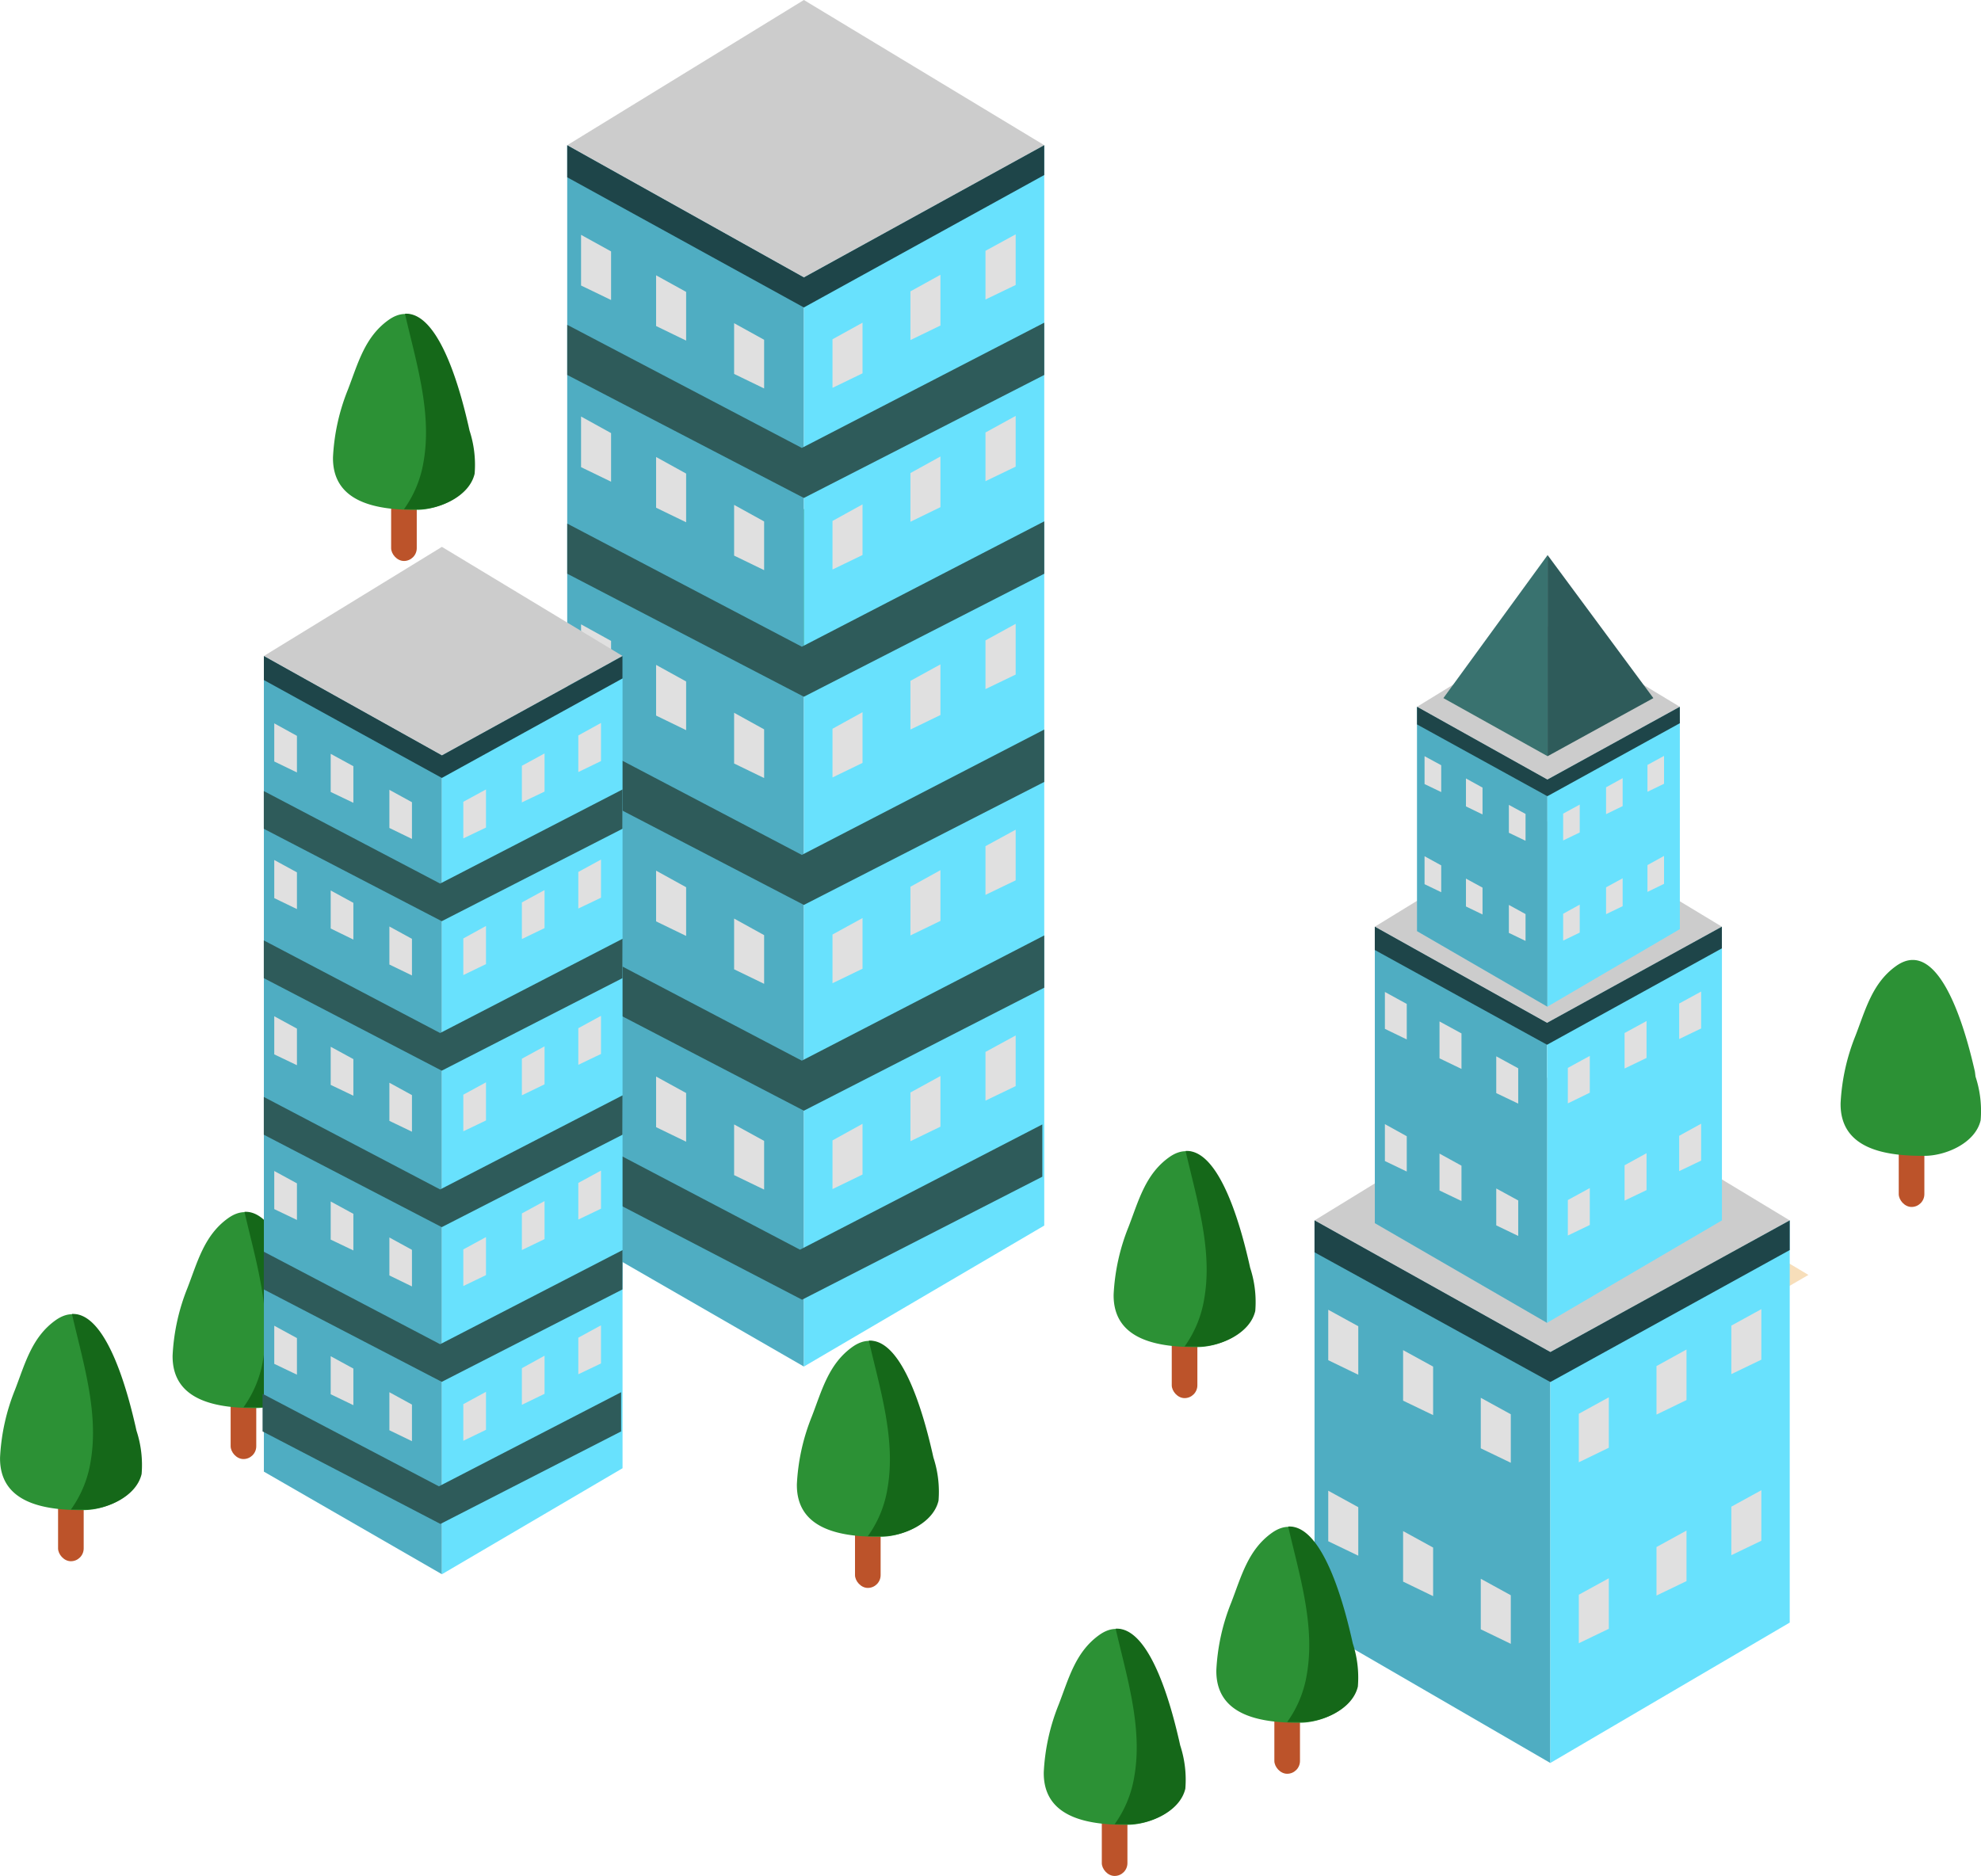 <svg xmlns="http://www.w3.org/2000/svg" width="112.175" height="106.249" viewBox="0 0 112.175 106.249"><g transform="translate(-53.82)"><g transform="translate(53.82 0)"><path d="M303.788,156.1l7.111-4.134-6.754-4.031-7.785,4.52C298.819,153.733,301.283,154.959,303.788,156.1Z" transform="translate(-208.496 -79.758)" fill="#f7deba"/><rect width="1.451" height="9.639" rx="0.726" transform="translate(62.39 96.61)" fill="#bc532a"/><rect width="1.451" height="9.639" rx="0.726" transform="translate(3.288 78.785)" fill="#bc532a"/><rect width="1.451" height="9.639" rx="0.726" transform="translate(36.123 38.446)" fill="#bc532a"/><path d="M254.016,196.074c-.334-1.457-1.825-7.86-4.463-5.977-1.353.967-1.727,2.47-2.3,3.95a11.758,11.758,0,0,0-.841,3.818c-.04,2.666,2.672,2.994,4.745,2.983,1.2,0,2.879-.714,3.184-2.01a6.23,6.23,0,0,0-.288-2.476Z" transform="translate(-187.308 -97.495)" fill="#2c9135"/><path d="M254.016,196.074c-.334-1.457-1.825-7.86-4.463-5.977-1.353.967-1.727,2.47-2.3,3.95a11.758,11.758,0,0,0-.841,3.818c-.04,2.666,2.672,2.994,4.745,2.983,1.2,0,2.879-.714,3.184-2.01a6.23,6.23,0,0,0-.288-2.476Z" transform="translate(-246.409 -115.319)" fill="#2c9135"/><path d="M254.016,196.074c-.334-1.457-1.825-7.86-4.463-5.977-1.353.967-1.727,2.47-2.3,3.95a11.758,11.758,0,0,0-.841,3.818c-.04,2.666,2.672,2.994,4.745,2.983,1.2,0,2.879-.714,3.184-2.01a6.23,6.23,0,0,0-.288-2.476Z" transform="translate(-213.575 -155.658)" fill="#2c9135"/><path d="M257.1,196.345l-.063-.282c-.3-1.284-1.5-6.443-3.593-6.334.622,2.718,1.543,5.591,1.054,8.378a6.362,6.362,0,0,1-1.111,2.695h.818c1.2,0,2.879-.714,3.184-2.01a6.229,6.229,0,0,0-.288-2.447Z" transform="translate(-190.269 -97.484)" fill="#156819"/><path d="M257.1,196.345l-.063-.282c-.3-1.284-1.5-6.443-3.593-6.334.622,2.718,1.543,5.591,1.054,8.378a6.362,6.362,0,0,1-1.111,2.695h.818c1.2,0,2.879-.714,3.184-2.01a6.229,6.229,0,0,0-.288-2.447Z" transform="translate(-249.37 -115.308)" fill="#156819"/><path d="M257.1,196.345l-.063-.282c-.3-1.284-1.5-6.443-3.593-6.334.622,2.718,1.543,5.591,1.054,8.378a6.362,6.362,0,0,1-1.111,2.695h.818c1.2,0,2.879-.714,3.184-2.01a6.229,6.229,0,0,0-.288-2.447Z" transform="translate(-216.536 -155.647)" fill="#156819"/><rect width="1.451" height="9.639" rx="0.726" transform="translate(66.351 69.547)" fill="#bc532a"/><path d="M260.886,149.084c-.334-1.457-1.825-7.86-4.463-5.977-1.353.967-1.727,2.47-2.3,3.95a11.758,11.758,0,0,0-.841,3.818c-.04,2.666,2.672,2.994,4.745,2.983,1.2,0,2.879-.714,3.184-2.01a6.23,6.23,0,0,0-.288-2.476Z" transform="translate(-190.222 -77.562)" fill="#2c9135"/><path d="M263.974,149.355l-.063-.282c-.3-1.284-1.5-6.443-3.593-6.334.622,2.718,1.543,5.591,1.054,8.378a6.363,6.363,0,0,1-1.111,2.695h.818c1.2,0,2.879-.714,3.184-2.01A6.229,6.229,0,0,0,263.974,149.355Z" transform="translate(-193.183 -77.551)" fill="#156819"/><rect width="1.451" height="9.639" rx="0.726" transform="translate(48.415 80.297)" fill="#bc532a"/><rect width="1.451" height="9.639" rx="0.726" transform="translate(107.517 58.72)" fill="#bc532a"/><rect width="1.451" height="9.639" rx="0.726" transform="translate(22.148 22.133)" fill="#bc532a"/><path d="M229.736,167.744c-.334-1.457-1.825-7.86-4.463-5.977-1.353.967-1.727,2.47-2.3,3.95a11.759,11.759,0,0,0-.841,3.818c-.04,2.666,2.672,2.994,4.745,2.983,1.2,0,2.879-.714,3.184-2.01a6.23,6.23,0,0,0-.288-2.476Z" transform="translate(-177.008 -85.478)" fill="#2c9135"/><path d="M229.736,167.744c-.334-1.457-1.825-7.86-4.463-5.977-1.353.967-1.727,2.47-2.3,3.95a11.759,11.759,0,0,0-.841,3.818c-.04,2.666,2.672,2.994,4.745,2.983,1.2,0,2.879-.714,3.184-2.01a6.23,6.23,0,0,0-.288-2.476Z" transform="translate(-117.907 -107.054)" fill="#2c9135"/><path d="M229.736,167.744c-.334-1.457-1.825-7.86-4.463-5.977-1.353.967-1.727,2.47-2.3,3.95a11.759,11.759,0,0,0-.841,3.818c-.04,2.666,2.672,2.994,4.745,2.983,1.2,0,2.879-.714,3.184-2.01a6.23,6.23,0,0,0-.288-2.476Z" transform="translate(-203.276 -143.641)" fill="#2c9135"/><path d="M232.824,168.015l-.063-.282c-.3-1.284-1.5-6.443-3.593-6.334.622,2.718,1.543,5.591,1.054,8.378a6.363,6.363,0,0,1-1.111,2.695h.818c1.2,0,2.879-.714,3.184-2.01A6.23,6.23,0,0,0,232.824,168.015Z" transform="translate(-179.969 -85.466)" fill="#156819"/><path d="M232.824,168.015l-.063-.282c-.3-1.284-1.5-6.443-3.593-6.334.622,2.718,1.543,5.591,1.054,8.378a6.363,6.363,0,0,1-1.111,2.695h.818c1.2,0,2.879-.714,3.184-2.01A6.23,6.23,0,0,0,232.824,168.015Z" transform="translate(-206.237 -143.63)" fill="#156819"/><path d="M273.04,172.556V149.57l13.353,7.457V180.3Z" transform="translate(-198.604 -80.45)" fill="#68e1fd"/><path d="M273.04,172.556V149.57l13.353,7.457V180.3Z" transform="translate(-198.604 -80.45)" fill="#1e4549" opacity="0.33"/><path d="M296.23,157.027l13.555-7.457v22.779L296.23,180.3Z" transform="translate(-208.441 -80.45)" fill="#68e1fd"/><path d="M273.04,143.534l13.353-8.194,13.555,8.194-13.555,7.457Z" transform="translate(-198.604 -74.413)" fill="#ccc"/><path d="M299.948,149.57l-13.555,7.457L273.04,149.57v1.808l13.353,7.347,13.555-7.474Z" transform="translate(-198.604 -80.45)" fill="#1e4549"/><path d="M315.724,161.162V158.3l-1.7.933v2.747Z" transform="translate(-215.987 -84.153)" fill="#e0e0e0"/><path d="M308.364,165.132V162.27l-1.7.939v2.747Z" transform="translate(-212.865 -85.837)" fill="#e0e0e0"/><path d="M300.729,169.826V166.97l-1.7.933v2.747Z" transform="translate(-209.629 -87.83)" fill="#e0e0e0"/><path d="M315.724,178.972V176.11l-1.7.933v2.747Z" transform="translate(-215.987 -91.708)" fill="#e0e0e0"/><path d="M308.364,182.942V180.08l-1.7.933v2.747Z" transform="translate(-212.865 -93.392)" fill="#e0e0e0"/><path d="M300.729,187.632V184.77l-1.7.933v2.747Z" transform="translate(-209.629 -95.381)" fill="#e0e0e0"/><path d="M274.39,161.216V158.36l1.7.933v2.747Z" transform="translate(-199.177 -84.178)" fill="#e0e0e0"/><path d="M281.75,165.192V162.33l1.7.933v2.747Z" transform="translate(-202.299 -85.862)" fill="#e0e0e0"/><path d="M289.39,169.882V167.02l1.7.933V170.7Z" transform="translate(-205.54 -87.852)" fill="#e0e0e0"/><path d="M274.39,179.022V176.16l1.7.933v2.747Z" transform="translate(-199.177 -91.729)" fill="#e0e0e0"/><path d="M281.75,182.992V180.13l1.7.933v2.752Z" transform="translate(-202.299 -93.413)" fill="#e0e0e0"/><path d="M289.39,187.682V184.82l1.7.933v2.752Z" transform="translate(-205.54 -95.402)" fill="#e0e0e0"/><path d="M278.97,137.471V120.68l9.754,5.447v16.992Z" transform="translate(-201.12 -68.195)" fill="#68e1fd"/><path d="M278.97,137.471V120.68l9.754,5.447v16.992Z" transform="translate(-201.12 -68.195)" fill="#1e4549" opacity="0.33"/><path d="M295.91,126.127l9.9-5.447v16.635l-9.9,5.8Z" transform="translate(-208.305 -68.195)" fill="#68e1fd"/><path d="M278.97,116.273l9.754-5.983,9.9,5.983-9.9,5.447Z" transform="translate(-201.12 -63.787)" fill="#ccc"/><path d="M298.622,120.68l-9.9,5.447-9.754-5.447V122l9.754,5.367,9.9-5.459Z" transform="translate(-201.12 -68.195)" fill="#1e4549"/><path d="M310.144,129.15v-2.09l-1.244.679v2.01Z" transform="translate(-213.816 -70.901)" fill="#e0e0e0"/><path d="M304.774,132.05v-2.09l-1.244.679v2.01Z" transform="translate(-211.538 -72.131)" fill="#e0e0e0"/><path d="M299.194,135.474V133.39l-1.244.679v2.01Z" transform="translate(-209.171 -73.586)" fill="#e0e0e0"/><path d="M310.144,142.15v-2.09l-1.244.685v2Z" transform="translate(-213.816 -76.416)" fill="#e0e0e0"/><path d="M304.774,145.05v-2.09l-1.244.685v2Z" transform="translate(-211.538 -77.646)" fill="#e0e0e0"/><path d="M299.194,148.48v-2.09l-1.244.679v2.01Z" transform="translate(-209.171 -79.101)" fill="#e0e0e0"/><path d="M279.96,129.19V127.1l1.238.679v2.01Z" transform="translate(-201.54 -70.918)" fill="#e0e0e0"/><path d="M285.33,132.09V130l1.244.679v2.01Z" transform="translate(-203.817 -72.148)" fill="#e0e0e0"/><path d="M290.91,135.514V133.43l1.244.679v2Z" transform="translate(-206.184 -73.603)" fill="#e0e0e0"/><path d="M279.96,142.19V140.1l1.238.685v2Z" transform="translate(-201.54 -76.432)" fill="#e0e0e0"/><path d="M285.33,145.09V143l1.244.685v2Z" transform="translate(-203.817 -77.663)" fill="#e0e0e0"/><path d="M290.91,148.52v-2.09l1.244.679v2.01Z" transform="translate(-206.184 -79.118)" fill="#e0e0e0"/><path d="M283.12,111.758V99.05l7.382,4.123v12.864Z" transform="translate(-202.88 -59.02)" fill="#68e1fd"/><path d="M283.12,111.758V99.05l7.382,4.123v12.864Z" transform="translate(-202.88 -59.02)" fill="#1e4549" opacity="0.33"/><path d="M295.94,103.173l7.5-4.123v12.593l-7.5,4.393Z" transform="translate(-208.318 -59.02)" fill="#68e1fd"/><path d="M283.12,95.712,290.5,91.18l7.5,4.532-7.5,4.123Z" transform="translate(-202.88 -55.681)" fill="#ccc"/><path d="M298,99.05l-7.5,4.123L283.12,99.05v1l7.382,4.065,7.5-4.134Z" transform="translate(-202.88 -59.02)" fill="#1e4549"/><path d="M306.719,105.458V103.88l-.939.512v1.52Z" transform="translate(-212.492 -61.068)" fill="#e0e0e0"/><path d="M302.649,107.653V106.07l-.939.518v1.52Z" transform="translate(-210.766 -61.997)" fill="#e0e0e0"/><path d="M298.429,110.248V108.67l-.939.512v1.52Z" transform="translate(-208.976 -63.1)" fill="#e0e0e0"/><path d="M306.719,115.3V113.72l-.939.518v1.52Z" transform="translate(-212.492 -65.242)" fill="#e0e0e0"/><path d="M302.649,117.5V115.92l-.939.512v1.52Z" transform="translate(-210.766 -66.176)" fill="#e0e0e0"/><path d="M298.429,120.093V118.51l-.939.518v1.52Z" transform="translate(-208.976 -67.274)" fill="#e0e0e0"/><path d="M283.86,105.488V103.91l.944.512v1.52Z" transform="translate(-203.194 -61.081)" fill="#e0e0e0"/><path d="M287.93,107.683V106.1l.939.518v1.52Z" transform="translate(-204.92 -62.01)" fill="#e0e0e0"/><path d="M292.15,110.278V108.7l.944.512v1.52Z" transform="translate(-206.71 -63.113)" fill="#e0e0e0"/><path d="M283.86,115.333V113.75l.944.518v1.52Z" transform="translate(-203.194 -65.255)" fill="#e0e0e0"/><path d="M287.93,117.528V115.95l.939.512v1.52Z" transform="translate(-204.92 -66.188)" fill="#e0e0e0"/><path d="M292.15,120.123V118.54l.944.518v1.52Z" transform="translate(-206.71 -67.287)" fill="#e0e0e0"/><path d="M291.612,95.52V84.13l-5.9,8.1" transform="translate(-203.979 -52.691)" fill="#39726f"/><path d="M295.96,84.13l5.989,8.1L295.96,95.52Z" transform="translate(-208.326 -52.691)" fill="#2e5b5a"/><rect width="1.451" height="9.639" rx="0.726" transform="translate(72.161 90.823)" fill="#bc532a"/><rect width="1.451" height="9.639" rx="0.726" transform="translate(13.06 72.998)" fill="#bc532a"/><rect width="1.451" height="9.639" rx="0.726" transform="translate(45.894 32.659)" fill="#bc532a"/><path d="M270.986,186.034c-.334-1.457-1.825-7.86-4.463-5.977-1.353.967-1.727,2.47-2.3,3.95a11.757,11.757,0,0,0-.841,3.818c-.04,2.666,2.672,2.994,4.745,2.983,1.2,0,2.879-.714,3.184-2.01a6.23,6.23,0,0,0-.288-2.476Z" transform="translate(-194.506 -93.236)" fill="#2c9135"/><path d="M270.986,186.034c-.334-1.457-1.825-7.86-4.463-5.977-1.353.967-1.727,2.47-2.3,3.95a11.757,11.757,0,0,0-.841,3.818c-.04,2.666,2.672,2.994,4.745,2.983,1.2,0,2.879-.714,3.184-2.01a6.23,6.23,0,0,0-.288-2.476Z" transform="translate(-253.608 -111.06)" fill="#2c9135"/><path d="M270.986,186.034c-.334-1.457-1.825-7.86-4.463-5.977-1.353.967-1.727,2.47-2.3,3.95a11.757,11.757,0,0,0-.841,3.818c-.04,2.666,2.672,2.994,4.745,2.983,1.2,0,2.879-.714,3.184-2.01a6.23,6.23,0,0,0-.288-2.476Z" transform="translate(-220.773 -151.4)" fill="#2c9135"/><path d="M274.064,186.3l-.063-.282c-.3-1.284-1.5-6.443-3.593-6.334.622,2.718,1.543,5.591,1.054,8.378a6.362,6.362,0,0,1-1.111,2.695h.818c1.2,0,2.879-.714,3.184-2.01A6.231,6.231,0,0,0,274.064,186.3Z" transform="translate(-197.463 -93.225)" fill="#156819"/><path d="M274.064,186.3l-.063-.282c-.3-1.284-1.5-6.443-3.593-6.334.622,2.718,1.543,5.591,1.054,8.378a6.362,6.362,0,0,1-1.111,2.695h.818c1.2,0,2.879-.714,3.184-2.01A6.231,6.231,0,0,0,274.064,186.3Z" transform="translate(-256.565 -111.049)" fill="#156819"/><path d="M274.064,186.3l-.063-.282c-.3-1.284-1.5-6.443-3.593-6.334.622,2.718,1.543,5.591,1.054,8.378a6.362,6.362,0,0,1-1.111,2.695h.818c1.2,0,2.879-.714,3.184-2.01A6.231,6.231,0,0,0,274.064,186.3Z" transform="translate(-223.73 -151.388)" fill="#156819"/><path d="M199.55,105.261V43.81l13.4,7.486v61.687Z" transform="translate(-167.43 -35.587)" fill="#68e1fd"/><path d="M199.55,105.261V43.81l13.4,7.486v61.687Z" transform="translate(-167.43 -35.587)" fill="#1e4549" opacity="0.33"/><path d="M222.82,51.3l13.612-7.486V105l-13.612,7.987Z" transform="translate(-177.301 -35.587)" fill="#68e1fd"/><path d="M199.55,37.753l13.4-8.223,13.612,8.223-13.612,7.486Z" transform="translate(-167.43 -29.53)" fill="#ccc"/><path d="M226.561,43.81,212.949,51.3l-13.4-7.486v1.814L212.949,53l13.612-7.5Z" transform="translate(-167.43 -35.587)" fill="#1e4549"/><path d="M242.39,55.448V52.58l-1.71.933v2.758Z" transform="translate(-184.877 -39.308)" fill="#e0e0e0"/><path d="M235,59.433V56.56l-1.7.939v2.758Z" transform="translate(-181.747 -40.996)" fill="#e0e0e0"/><path d="M227.334,64.138V61.27l-1.7.939v2.752Z" transform="translate(-178.493 -42.994)" fill="#e0e0e0"/><path d="M242.39,73.313V70.44l-1.71.939v2.758Z" transform="translate(-184.877 -46.884)" fill="#e0e0e0"/><path d="M235,77.3V74.43l-1.7.939v2.758Z" transform="translate(-181.747 -48.576)" fill="#e0e0e0"/><path d="M227.334,82.008V79.14l-1.7.939v2.752Z" transform="translate(-178.493 -50.574)" fill="#e0e0e0"/><path d="M242.39,93.763V90.89l-1.71.939v2.758Z" transform="translate(-184.877 -55.558)" fill="#e0e0e0"/><path d="M235,97.748V94.88l-1.7.933v2.758Z" transform="translate(-181.747 -57.251)" fill="#e0e0e0"/><path d="M227.334,102.453V99.58l-1.7.939v2.758Z" transform="translate(-178.493 -59.244)" fill="#e0e0e0"/><path d="M242.39,114.008V111.14l-1.71.933v2.758Z" transform="translate(-184.877 -64.148)" fill="#e0e0e0"/><path d="M235,117.993V115.12l-1.7.939v2.758Z" transform="translate(-181.747 -65.836)" fill="#e0e0e0"/><path d="M227.334,122.7V119.83l-1.7.933v2.758Z" transform="translate(-178.493 -67.834)" fill="#e0e0e0"/><path d="M242.39,134.248V131.38l-1.71.933v2.758Z" transform="translate(-184.877 -72.734)" fill="#e0e0e0"/><path d="M235,138.238V135.37l-1.7.933v2.758Z" transform="translate(-181.747 -74.426)" fill="#e0e0e0"/><path d="M227.334,142.943V140.07l-1.7.939v2.758Z" transform="translate(-178.493 -76.42)" fill="#e0e0e0"/><path d="M200.91,55.5V52.63l1.7.939v2.752Z" transform="translate(-168.007 -39.329)" fill="#e0e0e0"/><path d="M208.29,59.483V56.61l1.7.939v2.758Z" transform="translate(-171.138 -41.017)" fill="#e0e0e0"/><path d="M215.96,64.193V61.32l1.7.939v2.758Z" transform="translate(-174.391 -43.015)" fill="#e0e0e0"/><path d="M200.91,73.368V70.5l1.7.939v2.752Z" transform="translate(-168.007 -46.909)" fill="#e0e0e0"/><path d="M208.29,77.353V74.48l1.7.939v2.758Z" transform="translate(-171.138 -48.597)" fill="#e0e0e0"/><path d="M215.96,82.063V79.19l1.7.939v2.758Z" transform="translate(-174.391 -50.595)" fill="#e0e0e0"/><path d="M200.91,93.813V90.94l1.7.939v2.758Z" transform="translate(-168.007 -55.579)" fill="#e0e0e0"/><path d="M208.29,97.8V94.93l1.7.939v2.758Z" transform="translate(-171.138 -57.272)" fill="#e0e0e0"/><path d="M215.96,102.513V99.64l1.7.939v2.758Z" transform="translate(-174.391 -59.27)" fill="#e0e0e0"/><path d="M200.91,114.058V111.19l1.7.933v2.758Z" transform="translate(-168.007 -64.169)" fill="#e0e0e0"/><path d="M208.29,118.043V115.17l1.7.939v2.758Z" transform="translate(-171.138 -65.858)" fill="#e0e0e0"/><path d="M215.96,122.753V119.88l1.7.939v2.758Z" transform="translate(-174.391 -67.855)" fill="#e0e0e0"/><path d="M200.91,134.3V131.43l1.7.939v2.758Z" transform="translate(-168.007 -72.755)" fill="#e0e0e0"/><path d="M208.29,138.287V135.42l1.7.933v2.758Z" transform="translate(-171.138 -74.447)" fill="#e0e0e0"/><path d="M215.96,143V140.13l1.7.933v2.758Z" transform="translate(-174.391 -76.445)" fill="#e0e0e0"/><path d="M226.561,80.81l-13.727,7.1L199.55,80.937v2.839l13.4,6.967,13.612-6.967Z" transform="translate(-167.43 -51.282)" fill="#2e5b5a"/><path d="M226.561,101.29l-13.727,7.1-13.284-6.973v2.839l13.4,6.967,13.612-6.967Z" transform="translate(-167.43 -59.97)" fill="#2e5b5a"/><path d="M226.561,121.54l-13.727,7.094-13.284-6.973V124.5l13.4,6.967,13.612-6.967Z" transform="translate(-167.43 -68.56)" fill="#2e5b5a"/><path d="M226.376,140.13l-13.722,7.094-13.284-6.973v2.839l13.4,6.967,13.606-6.967Z" transform="translate(-167.354 -76.445)" fill="#2e5b5a"/><path d="M226.561,61.27l-13.727,7.094L199.55,61.391V64.23l13.4,6.967,13.612-6.967Z" transform="translate(-167.43 -42.994)" fill="#2e5b5a"/><path d="M169.72,140.252V94.06L179.8,99.686v46.376Z" transform="translate(-154.777 -56.903)" fill="#68e1fd"/><path d="M169.72,140.252V94.06L179.8,99.686v46.376Z" transform="translate(-154.777 -56.903)" fill="#1e4549" opacity="0.33"/><path d="M187.22,99.686l10.232-5.626v46l-10.232,6.006Z" transform="translate(-162.2 -56.903)" fill="#68e1fd"/><path d="M169.72,89.5,179.8,83.32,190.029,89.5,179.8,95.13Z" transform="translate(-154.777 -52.347)" fill="#ccc"/><path d="M190.029,94.06,179.8,99.686,169.72,94.06v1.359l10.077,5.545,10.232-5.637Z" transform="translate(-154.777 -56.903)" fill="#1e4549"/><path d="M201.924,102.8V100.64l-1.284.708v2.073Z" transform="translate(-167.893 -59.694)" fill="#e0e0e0"/><path d="M196.374,105.8V103.64l-1.284.7v2.073Z" transform="translate(-165.539 -60.967)" fill="#e0e0e0"/><path d="M190.614,109.339V107.18l-1.284.7v2.073Z" transform="translate(-163.095 -62.468)" fill="#e0e0e0"/><path d="M201.924,116.239V114.08l-1.284.7v2.073Z" transform="translate(-167.893 -65.395)" fill="#e0e0e0"/><path d="M196.374,119.234V117.08l-1.284.7v2.073Z" transform="translate(-165.539 -66.668)" fill="#e0e0e0"/><path d="M190.614,122.769V120.61l-1.284.708v2.073Z" transform="translate(-163.095 -68.165)" fill="#e0e0e0"/><path d="M201.924,131.609V129.45l-1.284.7v2.073Z" transform="translate(-167.893 -71.915)" fill="#e0e0e0"/><path d="M196.374,134.6V132.45l-1.284.7v2.073Z" transform="translate(-165.539 -73.187)" fill="#e0e0e0"/><path d="M190.614,138.149V135.99l-1.284.7v2.073Z" transform="translate(-163.095 -74.689)" fill="#e0e0e0"/><path d="M201.924,146.829V144.67l-1.284.7v2.073Z" transform="translate(-167.893 -78.371)" fill="#e0e0e0"/><path d="M196.374,149.824V147.67l-1.284.7v2.073Z" transform="translate(-165.539 -79.644)" fill="#e0e0e0"/><path d="M190.614,153.364V151.21l-1.284.7v2.073Z" transform="translate(-163.095 -81.145)" fill="#e0e0e0"/><path d="M201.924,162.049V159.89l-1.284.7v2.073Z" transform="translate(-167.893 -84.827)" fill="#e0e0e0"/><path d="M196.374,165.039V162.88l-1.284.708v2.073Z" transform="translate(-165.539 -86.096)" fill="#e0e0e0"/><path d="M190.614,168.583V166.43l-1.284.7v2.073Z" transform="translate(-163.095 -87.601)" fill="#e0e0e0"/><path d="M170.74,102.839V100.68l1.284.708v2.073Z" transform="translate(-155.21 -59.711)" fill="#e0e0e0"/><path d="M176.29,105.839V103.68l1.284.7v2.073Z" transform="translate(-157.564 -60.984)" fill="#e0e0e0"/><path d="M182.06,109.379V107.22l1.278.7V110Z" transform="translate(-160.011 -62.485)" fill="#e0e0e0"/><path d="M170.74,116.279V114.12l1.284.7V116.9Z" transform="translate(-155.21 -65.412)" fill="#e0e0e0"/><path d="M176.29,119.274V117.12l1.284.7V119.9Z" transform="translate(-157.564 -66.685)" fill="#e0e0e0"/><path d="M182.06,122.814V120.66l1.278.7v2.073Z" transform="translate(-160.011 -68.186)" fill="#e0e0e0"/><path d="M170.74,131.649V129.49l1.284.7v2.073Z" transform="translate(-155.21 -71.932)" fill="#e0e0e0"/><path d="M176.29,134.649V132.49l1.284.7v2.073Z" transform="translate(-157.564 -73.204)" fill="#e0e0e0"/><path d="M182.06,138.189V136.03l1.278.7v2.073Z" transform="translate(-160.011 -74.706)" fill="#e0e0e0"/><path d="M170.74,146.869V144.71l1.284.7v2.073Z" transform="translate(-155.21 -78.388)" fill="#e0e0e0"/><path d="M176.29,149.869V147.71l1.284.7v2.073Z" transform="translate(-157.564 -79.661)" fill="#e0e0e0"/><path d="M182.06,153.4V151.25l1.278.7v2.073Z" transform="translate(-160.011 -81.162)" fill="#e0e0e0"/><path d="M170.74,162.089V159.93l1.284.7v2.073Z" transform="translate(-155.21 -84.844)" fill="#e0e0e0"/><path d="M176.29,165.084V162.93l1.284.7v2.073Z" transform="translate(-157.564 -86.117)" fill="#e0e0e0"/><path d="M182.06,168.624V166.47l1.278.7v2.073Z" transform="translate(-160.011 -87.618)" fill="#e0e0e0"/><path d="M190.029,121.87,179.7,127.208l-9.985-5.246V124.1l10.077,5.24,10.232-5.24Z" transform="translate(-154.777 -68.7)" fill="#2e5b5a"/><path d="M190.029,137.27,179.7,142.6l-9.985-5.24V139.5l10.077,5.234,10.232-5.234Z" transform="translate(-154.777 -75.232)" fill="#2e5b5a"/><path d="M190.029,152.49,179.7,157.822l-9.985-5.24v2.136l10.077,5.234,10.232-5.234Z" transform="translate(-154.777 -81.688)" fill="#2e5b5a"/><path d="M189.893,166.47,179.575,171.8l-9.985-5.24v2.13l10.071,5.24,10.232-5.24Z" transform="translate(-154.722 -87.618)" fill="#2e5b5a"/><path d="M190.029,107.18,179.7,112.512l-9.985-5.24v2.136l10.077,5.234,10.232-5.234Z" transform="translate(-154.777 -62.468)" fill="#2e5b5a"/></g></g></svg>